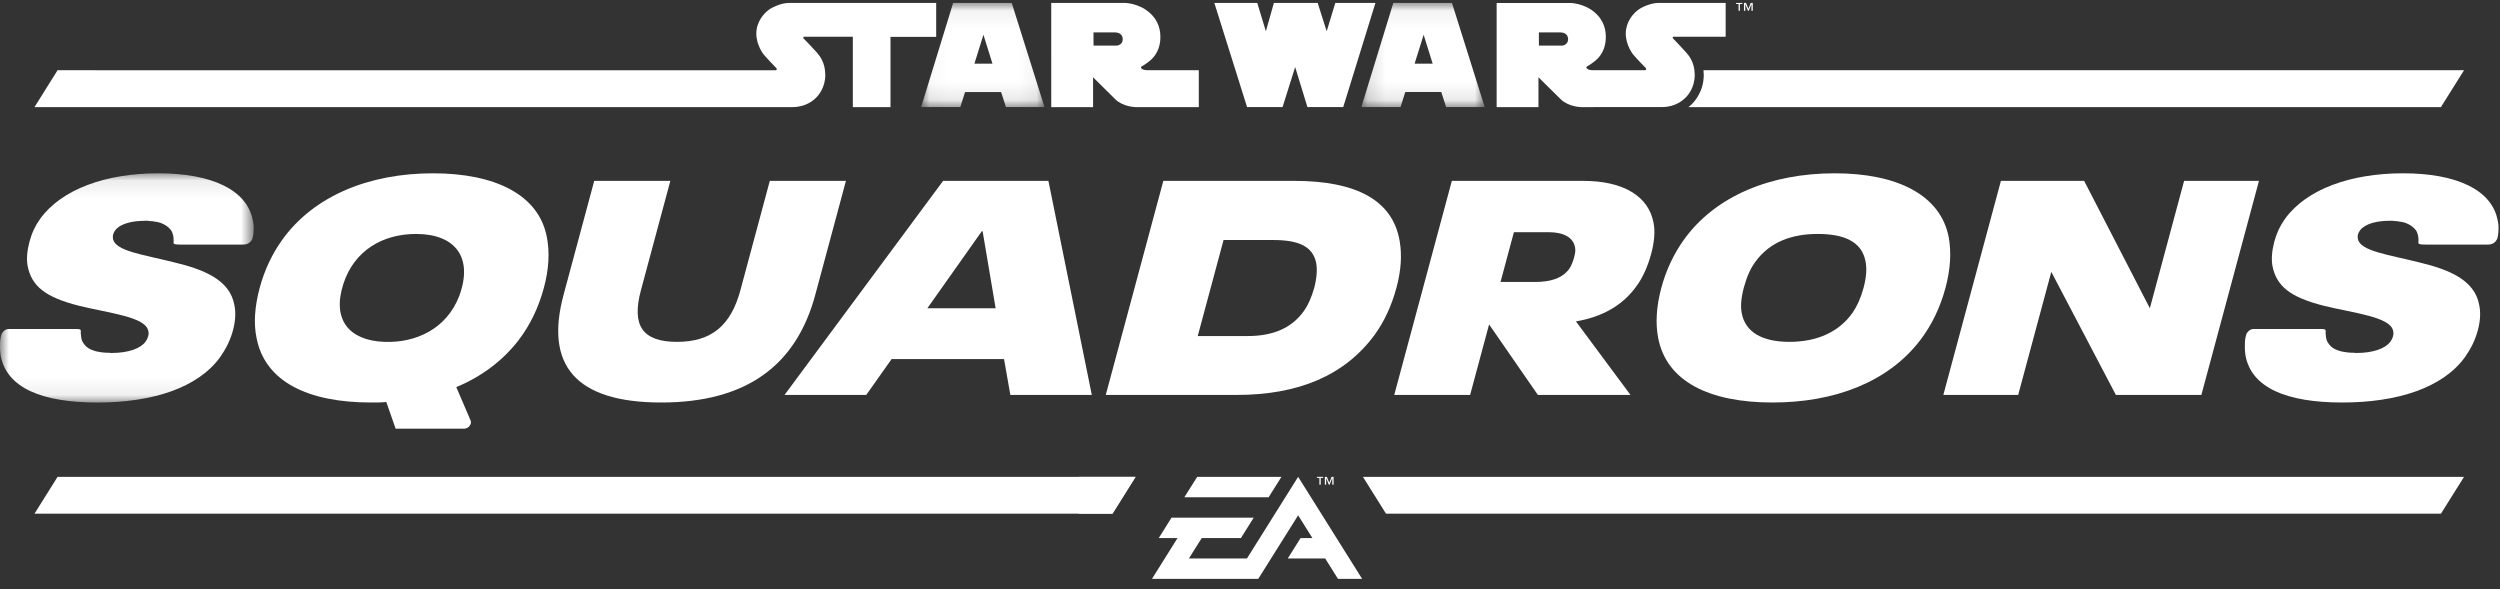 <?xml version="1.0" encoding="UTF-8"?>
<svg width="140px" height="33px" viewBox="0 0 140 33" version="1.1" xmlns="http://www.w3.org/2000/svg" xmlns:xlink="http://www.w3.org/1999/xlink">
    <rect x="0" y="0" width="140" height="33" fill="#333333" stroke="none"/>
    <title>sws-nav-logo-light</title>
    <defs>
        <polygon id="path-1" points="0 0.09 14.207 0.09 14.207 12.926 0 12.926"></polygon>
        <polygon id="path-3" points="0.141 0.064 7.051 0.064 7.051 5.897 0.141 5.897"></polygon>
        <polygon id="path-5" points="0.03 0.064 6.94 0.064 6.94 5.897 0.03 5.897"></polygon>
    </defs>
    <g id="Tease" stroke="none" stroke-width="1" fill="none" fill-rule="evenodd">
        <g id="sws-nav-logo-light">
            <path d="M138.838,17.092 C138.587,15.649 137.077,15.082 135.503,14.7 C133.707,14.248 132.164,14.064 132.039,13.37 C132.029,13.3 132.023,13.215 132.046,13.13 C132.069,13.045 132.121,12.96 132.168,12.889 C132.47,12.507 133.147,12.365 133.801,12.365 C133.918,12.352 134.028,12.365 134.11,12.38 C134.223,12.38 134.333,12.394 134.425,12.422 C134.443,12.408 134.453,12.422 134.468,12.422 C134.563,12.436 134.655,12.465 134.733,12.492 C134.951,12.577 135.12,12.691 135.238,12.833 C135.284,12.875 135.325,12.931 135.349,13.002 C135.376,13.059 135.4,13.13 135.409,13.2 C135.433,13.271 135.428,13.342 135.434,13.427 C135.43,13.441 135.44,13.455 135.436,13.469 C135.431,13.54 135.405,13.639 135.482,13.667 C135.589,13.696 135.787,13.696 135.817,13.696 L135.902,13.696 L136.035,13.696 L136.21,13.696 L136.419,13.696 L136.658,13.696 L136.919,13.696 L137.194,13.696 L137.479,13.696 L137.766,13.696 L138.048,13.696 L138.319,13.696 L138.573,13.696 L138.802,13.696 L139.001,13.696 L139.162,13.696 L139.279,13.696 C139.348,13.696 139.417,13.695 139.489,13.677 C139.548,13.663 139.607,13.638 139.66,13.602 C139.726,13.557 139.781,13.493 139.817,13.425 C139.859,13.348 139.874,13.265 139.887,13.186 C139.889,13.169 139.892,13.153 139.894,13.136 C139.897,13.12 139.899,13.104 139.901,13.087 C139.907,12.96 139.927,12.833 139.915,12.719 C139.921,12.592 139.898,12.465 139.872,12.352 C139.555,10.625 137.557,9.705 134.573,9.705 C131.632,9.705 129.161,10.596 127.963,12.252 C127.69,12.634 127.498,13.031 127.364,13.526 C127.227,14.035 127.187,14.503 127.261,14.912 C127.49,16.017 128.232,16.639 130.12,17.12 C131.853,17.545 133.874,17.743 134.017,18.535 C134.046,18.635 134.034,18.734 134.007,18.833 C133.981,18.932 133.944,19.017 133.853,19.144 C133.583,19.512 132.904,19.767 131.952,19.767 C131.909,19.767 131.867,19.767 131.828,19.753 C131.7,19.753 131.586,19.753 131.476,19.738 C131.38,19.724 131.285,19.71 131.203,19.696 C131.108,19.682 131.016,19.653 130.938,19.625 C130.716,19.555 130.547,19.441 130.433,19.286 C130.391,19.229 130.35,19.172 130.322,19.116 C130.295,19.059 130.271,18.989 130.262,18.917 C130.256,18.833 130.243,18.777 130.237,18.691 C130.227,18.677 130.231,18.663 130.235,18.649 C130.232,18.606 130.251,18.535 130.223,18.479 C130.227,18.465 130.213,18.465 130.188,18.45 C130.125,18.423 130.011,18.423 129.926,18.423 L126.189,18.423 C126.189,18.423 126.033,18.423 125.913,18.55 C125.856,18.606 125.812,18.663 125.797,18.72 C125.756,18.819 125.743,18.917 125.727,19.031 C125.711,19.144 125.713,19.243 125.714,19.342 C125.704,19.541 125.725,19.724 125.747,19.908 C126.084,21.719 128.051,22.54 131.163,22.54 C134.261,22.54 136.797,21.719 138.043,19.993 C138.368,19.526 138.607,19.059 138.759,18.493 C138.904,17.955 138.92,17.474 138.838,17.092" id="Fill-1" fill="#FFFFFF"></path>
            <path d="M25.715,16.583 C25,18.427 23.279,19.213 21.516,19.144 C19.563,19.068 18.579,17.923 19.226,15.906 C19.831,14.02 21.443,13.102 23.298,13.101 C25.451,13.1 26.531,14.373 25.715,16.583 M30.63,13.313 C30.197,10.908 27.736,9.705 24.24,9.705 C20.702,9.705 17.568,10.95 15.786,13.455 C15.235,14.234 14.811,15.125 14.544,16.115 C14.255,17.191 14.202,18.125 14.363,18.903 C14.823,21.365 17.235,22.54 20.773,22.54 C21.071,22.54 21.355,22.54 21.633,22.512 L22.155,24.005 L25.999,24.005 C26.231,24.005 26.438,23.745 26.357,23.555 L25.552,21.677 C26.958,21.097 28.15,20.205 29.045,19.045 C29.682,18.21 30.158,17.233 30.458,16.115 C30.744,15.054 30.782,14.12 30.63,13.313" id="Fill-3" fill="#FFFFFF"></path>
            <path d="M43.109,10.129 L41.461,16.257 C40.928,18.238 39.832,19.144 37.913,19.144 C35.981,19.144 35.358,18.238 35.891,16.257 L37.539,10.129 L33.277,10.129 L31.559,16.512 C30.509,20.418 32.197,22.54 37.028,22.54 C41.802,22.54 44.593,20.46 45.655,16.512 L47.372,10.129 L43.109,10.129 Z" id="Fill-5" fill="#FFFFFF"></path>
            <path d="M51.932,17.262 L54.983,12.946 L55.026,12.946 L55.755,17.262 L51.932,17.262 Z M58.711,10.129 L52.814,10.129 L43.934,22.116 L48.509,22.116 L49.931,20.107 L56.225,20.107 L56.58,22.116 L61.141,22.116 L58.711,10.129 Z" id="Fill-7" fill="#FFFFFF"></path>
            <path d="M72.976,17.474 C72.331,18.338 71.349,18.819 69.857,18.819 L67.073,18.819 L68.519,13.441 L71.304,13.441 C72.768,13.441 73.517,13.823 73.704,14.715 C73.775,15.082 73.741,15.578 73.597,16.115 C73.46,16.625 73.241,17.12 72.976,17.474 M78.386,13.526 C78.005,11.191 75.918,10.129 72.479,10.129 L65.147,10.129 L61.923,22.116 L69.255,22.116 C72.693,22.116 75.299,21.04 76.981,18.748 C77.524,17.997 77.93,17.12 78.201,16.115 C78.467,15.125 78.511,14.276 78.386,13.526" id="Fill-9" fill="#FFFFFF"></path>
            <path d="M87.879,15.054 C87.474,15.606 86.799,15.79 85.961,15.79 L84.029,15.79 L84.779,13.002 L86.711,13.002 C87.549,13.002 88.099,13.285 88.202,13.851 C88.235,13.993 88.218,14.163 88.153,14.403 C88.088,14.644 87.991,14.898 87.879,15.054 L87.879,15.054 Z M88.252,17.998 C89.769,17.743 90.904,17.064 91.637,16.03 C91.99,15.564 92.282,14.898 92.465,14.219 C92.648,13.54 92.694,12.946 92.596,12.465 C92.321,11.007 90.937,10.129 88.663,10.129 L81.303,10.129 L78.078,22.116 L82.327,22.116 L83.389,18.168 L86.121,22.116 L91.307,22.116 L88.252,17.998 Z" id="Fill-11" fill="#FFFFFF"></path>
            <path d="M103.741,17.517 C102.983,18.592 101.754,19.144 100.206,19.144 C98.714,19.144 97.746,18.62 97.538,17.545 C97.467,17.177 97.493,16.71 97.656,16.102 C97.824,15.479 98.035,15.012 98.323,14.63 C99.105,13.568 100.311,13.101 101.789,13.101 C103.267,13.101 104.246,13.526 104.465,14.615 C104.547,14.997 104.531,15.479 104.36,16.115 C104.199,16.71 104,17.135 103.741,17.517 M109.134,13.313 C108.687,10.908 106.226,9.705 102.745,9.705 C99.193,9.705 96.059,10.95 94.276,13.455 C93.726,14.234 93.301,15.125 93.035,16.115 C92.745,17.191 92.707,18.125 92.853,18.903 C93.313,21.366 95.725,22.54 99.263,22.54 C102.716,22.54 105.735,21.409 107.536,19.045 C108.172,18.21 108.648,17.233 108.949,16.115 C109.234,15.054 109.273,14.12 109.134,13.313" id="Fill-13" fill="#FFFFFF"></path>
            <polygon id="Fill-15" fill="#FFFFFF" points="122.31 10.129 120.392 17.262 116.712 10.129 112.051 10.129 108.827 22.116 113.018 22.116 114.873 15.224 118.489 22.116 123.277 22.116 126.502 10.129"></polygon>
            <g id="Group-19" transform="translate(0, 9.615)">
                <mask id="mask-2" fill="white">
                    <use xlink:href="#path-1"></use>
                </mask>
                <g id="Clip-18"></g>
                <path d="M13.127,7.477 C12.875,6.034 11.365,5.468 9.791,5.086 C7.995,4.633 6.453,4.449 6.327,3.755 C6.318,3.685 6.312,3.6 6.335,3.515 C6.358,3.43 6.409,3.345 6.456,3.275 C6.758,2.892 7.436,2.751 8.089,2.751 C8.207,2.737 8.317,2.751 8.398,2.765 C8.512,2.765 8.622,2.779 8.713,2.807 C8.731,2.794 8.742,2.807 8.756,2.807 C8.852,2.821 8.943,2.85 9.021,2.878 C9.24,2.963 9.409,3.076 9.527,3.218 C9.572,3.26 9.614,3.317 9.637,3.388 C9.665,3.444 9.688,3.515 9.698,3.585 C9.721,3.657 9.717,3.727 9.722,3.812 C9.718,3.827 9.729,3.84 9.725,3.855 C9.72,3.925 9.693,4.024 9.771,4.053 C9.877,4.081 10.076,4.081 10.106,4.081 L10.19,4.081 L10.323,4.081 L10.498,4.081 L10.708,4.081 L10.947,4.081 L11.207,4.081 L11.483,4.081 L11.767,4.081 L12.054,4.081 L12.336,4.081 L12.608,4.081 L12.861,4.081 L13.091,4.081 L13.289,4.081 L13.45,4.081 L13.567,4.081 C13.637,4.081 13.706,4.08 13.778,4.063 C13.836,4.048 13.895,4.024 13.948,3.987 C14.015,3.942 14.07,3.879 14.106,3.811 C14.147,3.734 14.163,3.65 14.175,3.571 C14.178,3.555 14.18,3.538 14.183,3.522 C14.185,3.506 14.187,3.489 14.19,3.473 C14.196,3.345 14.216,3.218 14.203,3.105 C14.209,2.977 14.187,2.85 14.16,2.737 C13.843,1.01 11.846,0.09 8.862,0.09 C5.921,0.09 3.45,0.982 2.251,2.637 C1.978,3.02 1.786,3.416 1.653,3.912 C1.516,4.421 1.476,4.888 1.55,5.298 C1.779,6.402 2.52,7.024 4.409,7.505 C6.142,7.93 8.163,8.128 8.305,8.921 C8.335,9.02 8.323,9.119 8.296,9.218 C8.269,9.317 8.232,9.402 8.141,9.53 C7.872,9.897 7.192,10.152 6.24,10.152 C6.198,10.152 6.155,10.152 6.116,10.138 C5.988,10.138 5.875,10.138 5.765,10.124 C5.669,10.11 5.573,10.095 5.492,10.082 C5.396,10.067 5.304,10.039 5.227,10.01 C5.004,9.94 4.836,9.826 4.721,9.671 C4.68,9.614 4.638,9.558 4.611,9.501 C4.583,9.444 4.56,9.374 4.551,9.303 C4.545,9.218 4.532,9.162 4.526,9.077 C4.516,9.062 4.519,9.048 4.523,9.034 C4.52,8.992 4.539,8.921 4.512,8.865 C4.516,8.85 4.502,8.85 4.477,8.836 C4.414,8.808 4.3,8.808 4.215,8.808 L0.478,8.808 C0.478,8.808 0.321,8.808 0.202,8.935 C0.144,8.992 0.1,9.048 0.085,9.105 C0.044,9.204 0.032,9.303 0.016,9.416 C-0,9.53 0.001,9.628 0.003,9.728 C-0.008,9.926 0.014,10.11 0.035,10.294 C0.372,12.105 2.339,12.926 5.451,12.926 C8.549,12.926 11.086,12.105 12.332,10.379 C12.656,9.912 12.896,9.444 13.048,8.878 C13.192,8.341 13.208,7.859 13.127,7.477" id="Fill-17" fill="#FFFFFF" mask="url(#mask-2)"></path>
            </g>
            <polygon id="Fill-20" fill="#FFFFFF" points="73.96 27.142 73.96 26.761 74.101 26.761 74.101 26.703 73.748 26.703 73.748 26.761 73.886 26.761 73.886 27.142"></polygon>
            <polygon id="Fill-22" fill="#FFFFFF" points="74.682 27.142 74.682 26.703 74.569 26.703 74.438 27.036 74.305 26.703 74.191 26.703 74.191 27.142 74.265 27.142 74.265 26.775 74.267 26.775 74.414 27.142 74.46 27.142 74.606 26.775 74.608 26.775 74.608 27.142"></polygon>
            <polygon id="Fill-24" fill="#FFFFFF" points="63.592 26.703 62.299 28.767 1.931 28.767 3.224 26.703"></polygon>
            <polygon id="Fill-26" fill="#FFFFFF" points="137.986 26.703 136.692 28.767 77.617 28.767 76.324 26.703"></polygon>
            <polygon id="Fill-28" fill="#FFFFFF" points="72.696 26.703 69.83 31.273 66.58 31.273 67.297 30.131 69.492 30.131 70.208 28.989 65.606 28.989 64.89 30.131 65.942 30.131 64.511 32.416 70.462 32.416 72.696 28.858 73.495 30.131 72.832 30.131 72.116 31.273 74.21 31.273 74.926 32.416 76.279 32.416"></polygon>
            <polygon id="Fill-30" fill="#FFFFFF" points="71.76 26.703 67.044 26.703 66.323 27.846 71.043 27.846"></polygon>
            <path d="M137.986,3.933 L136.692,5.998 L94.553,5.998 C94.618,5.944 94.685,5.888 94.748,5.824 C94.904,5.673 95.41,5.109 95.41,4.197 C95.41,4.104 95.404,4.016 95.396,3.933 L137.986,3.933 Z" id="Fill-32" fill="#FFFFFF"></path>
            <path d="M62.565,2.553 L61.238,2.553 L61.236,1.815 L62.456,1.815 C62.595,1.815 62.874,1.883 62.874,2.196 C62.874,2.509 62.565,2.553 62.565,2.553 L62.565,2.553 Z M64.27,3.933 C63.917,3.93 63.893,3.792 63.893,3.774 C63.893,3.738 63.937,3.716 63.937,3.716 C64.07,3.654 64.339,3.445 64.339,3.445 C64.913,3.006 64.981,2.403 64.981,2.08 C64.981,1.757 64.931,1.184 64.343,0.683 C63.757,0.181 63.01,0.164 63.01,0.164 L58.869,0.164 L58.87,5.998 L61.212,5.998 L61.212,4.328 L62.456,5.559 C62.884,5.984 63.588,5.998 63.588,5.998 L67.133,5.998 L67.133,3.933 L64.27,3.933 Z" id="Fill-34" fill="#FFFFFF"></path>
            <path d="M87.507,2.553 L86.178,2.553 L86.178,1.815 L87.398,1.815 C87.535,1.815 87.814,1.883 87.814,2.196 C87.814,2.509 87.507,2.553 87.507,2.553 M93.708,2.056 L96.637,2.056 L96.637,0.164 L92.871,0.164 C92.517,0.164 92.024,0.343 91.739,0.551 C91.454,0.758 91.043,1.231 91.043,1.883 C91.043,2.533 91.446,3.04 91.446,3.04 C91.651,3.29 92.17,3.815 92.17,3.815 C92.181,3.827 92.188,3.843 92.188,3.861 C92.188,3.901 92.157,3.933 92.117,3.933 L89.214,3.933 C88.861,3.93 88.836,3.792 88.836,3.774 C88.836,3.738 88.881,3.714 88.881,3.714 C89.013,3.654 89.282,3.445 89.282,3.445 C89.856,3.006 89.925,2.402 89.925,2.08 C89.925,1.757 89.876,1.183 89.288,0.682 C88.7,0.181 87.953,0.167 87.953,0.167 L83.812,0.167 L83.812,5.998 L86.154,5.998 L86.154,4.328 L87.399,5.557 C87.826,5.982 88.533,5.998 88.533,5.998 L93.072,5.996 C93.846,5.996 94.277,5.581 94.394,5.466 C94.513,5.35 94.904,4.917 94.904,4.197 C94.904,3.479 94.571,3.111 94.429,2.943 C94.302,2.79 93.796,2.264 93.691,2.154 C93.679,2.145 93.67,2.13 93.67,2.113 C93.67,2.086 93.684,2.063 93.708,2.056" id="Fill-36" fill="#FFFFFF"></path>
            <path d="M71.823,5.997 C71.823,5.997 72.529,3.756 72.529,3.756 L73.216,5.997 L75.221,5.997 C75.221,5.997 77.024,0.171 77.024,0.166 L74.776,0.166 C74.776,0.166 74.294,1.751 74.294,1.752 L73.791,0.166 L71.338,0.165 L70.889,1.752 L70.407,0.165 L68.004,0.165 L69.836,5.997 L71.823,5.997 Z" id="Fill-38" fill="#FFFFFF"></path>
            <g id="Group-42" transform="translate(76.094, 0.1)">
                <mask id="mask-4" fill="white">
                    <use xlink:href="#path-3"></use>
                </mask>
                <g id="Clip-41"></g>
                <path d="M3.123,3.467 L3.63,1.849 L4.136,3.467 L3.123,3.467 Z M5.216,0.064 L1.931,0.065 C1.931,0.065 0.141,5.887 0.141,5.897 L2.334,5.897 L2.601,5.054 L4.616,5.052 L4.89,5.897 L7.051,5.897 L5.216,0.064 Z" id="Fill-40" fill="#FFFFFF" mask="url(#mask-4)"></path>
            </g>
            <g id="Group-45" transform="translate(51.553, 0.1)">
                <mask id="mask-6" fill="white">
                    <use xlink:href="#path-5"></use>
                </mask>
                <g id="Clip-44"></g>
                <path d="M3.013,3.467 L3.52,1.848 L4.026,3.467 L3.013,3.467 Z M5.104,0.064 L1.823,0.064 C1.823,0.064 0.03,5.886 0.03,5.897 L2.224,5.896 L2.491,5.054 L4.509,5.054 L4.78,5.897 L6.94,5.897 L5.104,0.064 Z" id="Fill-43" fill="#FFFFFF" mask="url(#mask-6)"></path>
            </g>
            <path d="M52.426,0.164 L52.426,2.066 L49.868,2.066 L49.868,5.998 L47.759,5.998 L47.759,2.056 L45.019,2.056 C44.996,2.064 44.982,2.087 44.982,2.113 C44.982,2.13 44.989,2.145 45.002,2.155 C45.108,2.264 45.614,2.787 45.742,2.938 C45.883,3.108 46.216,3.48 46.216,4.199 C46.216,4.917 45.824,5.351 45.706,5.467 C45.589,5.583 45.158,5.998 44.383,5.998 L1.931,5.998 L3.224,3.933 C10.243,3.933 43.422,3.936 43.428,3.936 C43.468,3.936 43.5,3.904 43.5,3.865 C43.5,3.847 43.492,3.83 43.481,3.819 C43.481,3.819 42.963,3.291 42.756,3.04 C42.756,3.04 42.354,2.533 42.354,1.883 C42.354,1.231 42.766,0.758 43.05,0.551 C43.335,0.343 43.831,0.164 44.182,0.164 L52.426,0.164 Z" id="Fill-46" fill="#FFFFFF"></path>
            <polygon id="Fill-48" fill="#FFFFFF" points="97.433 0.604 97.433 0.223 97.573 0.223 97.573 0.165 97.22 0.165 97.22 0.223 97.359 0.223 97.359 0.604"></polygon>
            <polygon id="Fill-50" fill="#FFFFFF" points="98.154 0.604 98.154 0.165 98.041 0.165 97.911 0.498 97.777 0.165 97.663 0.165 97.663 0.604 97.737 0.604 97.737 0.237 97.739 0.237 97.886 0.604 97.932 0.604 98.078 0.237 98.081 0.237 98.081 0.604"></polygon>
            <polygon id="Fill-52" fill="#FFFFFF" points="63.592 26.703 62.299 28.767 60.403 28.767 60.403 26.703"></polygon>
        </g>
    </g>
</svg>